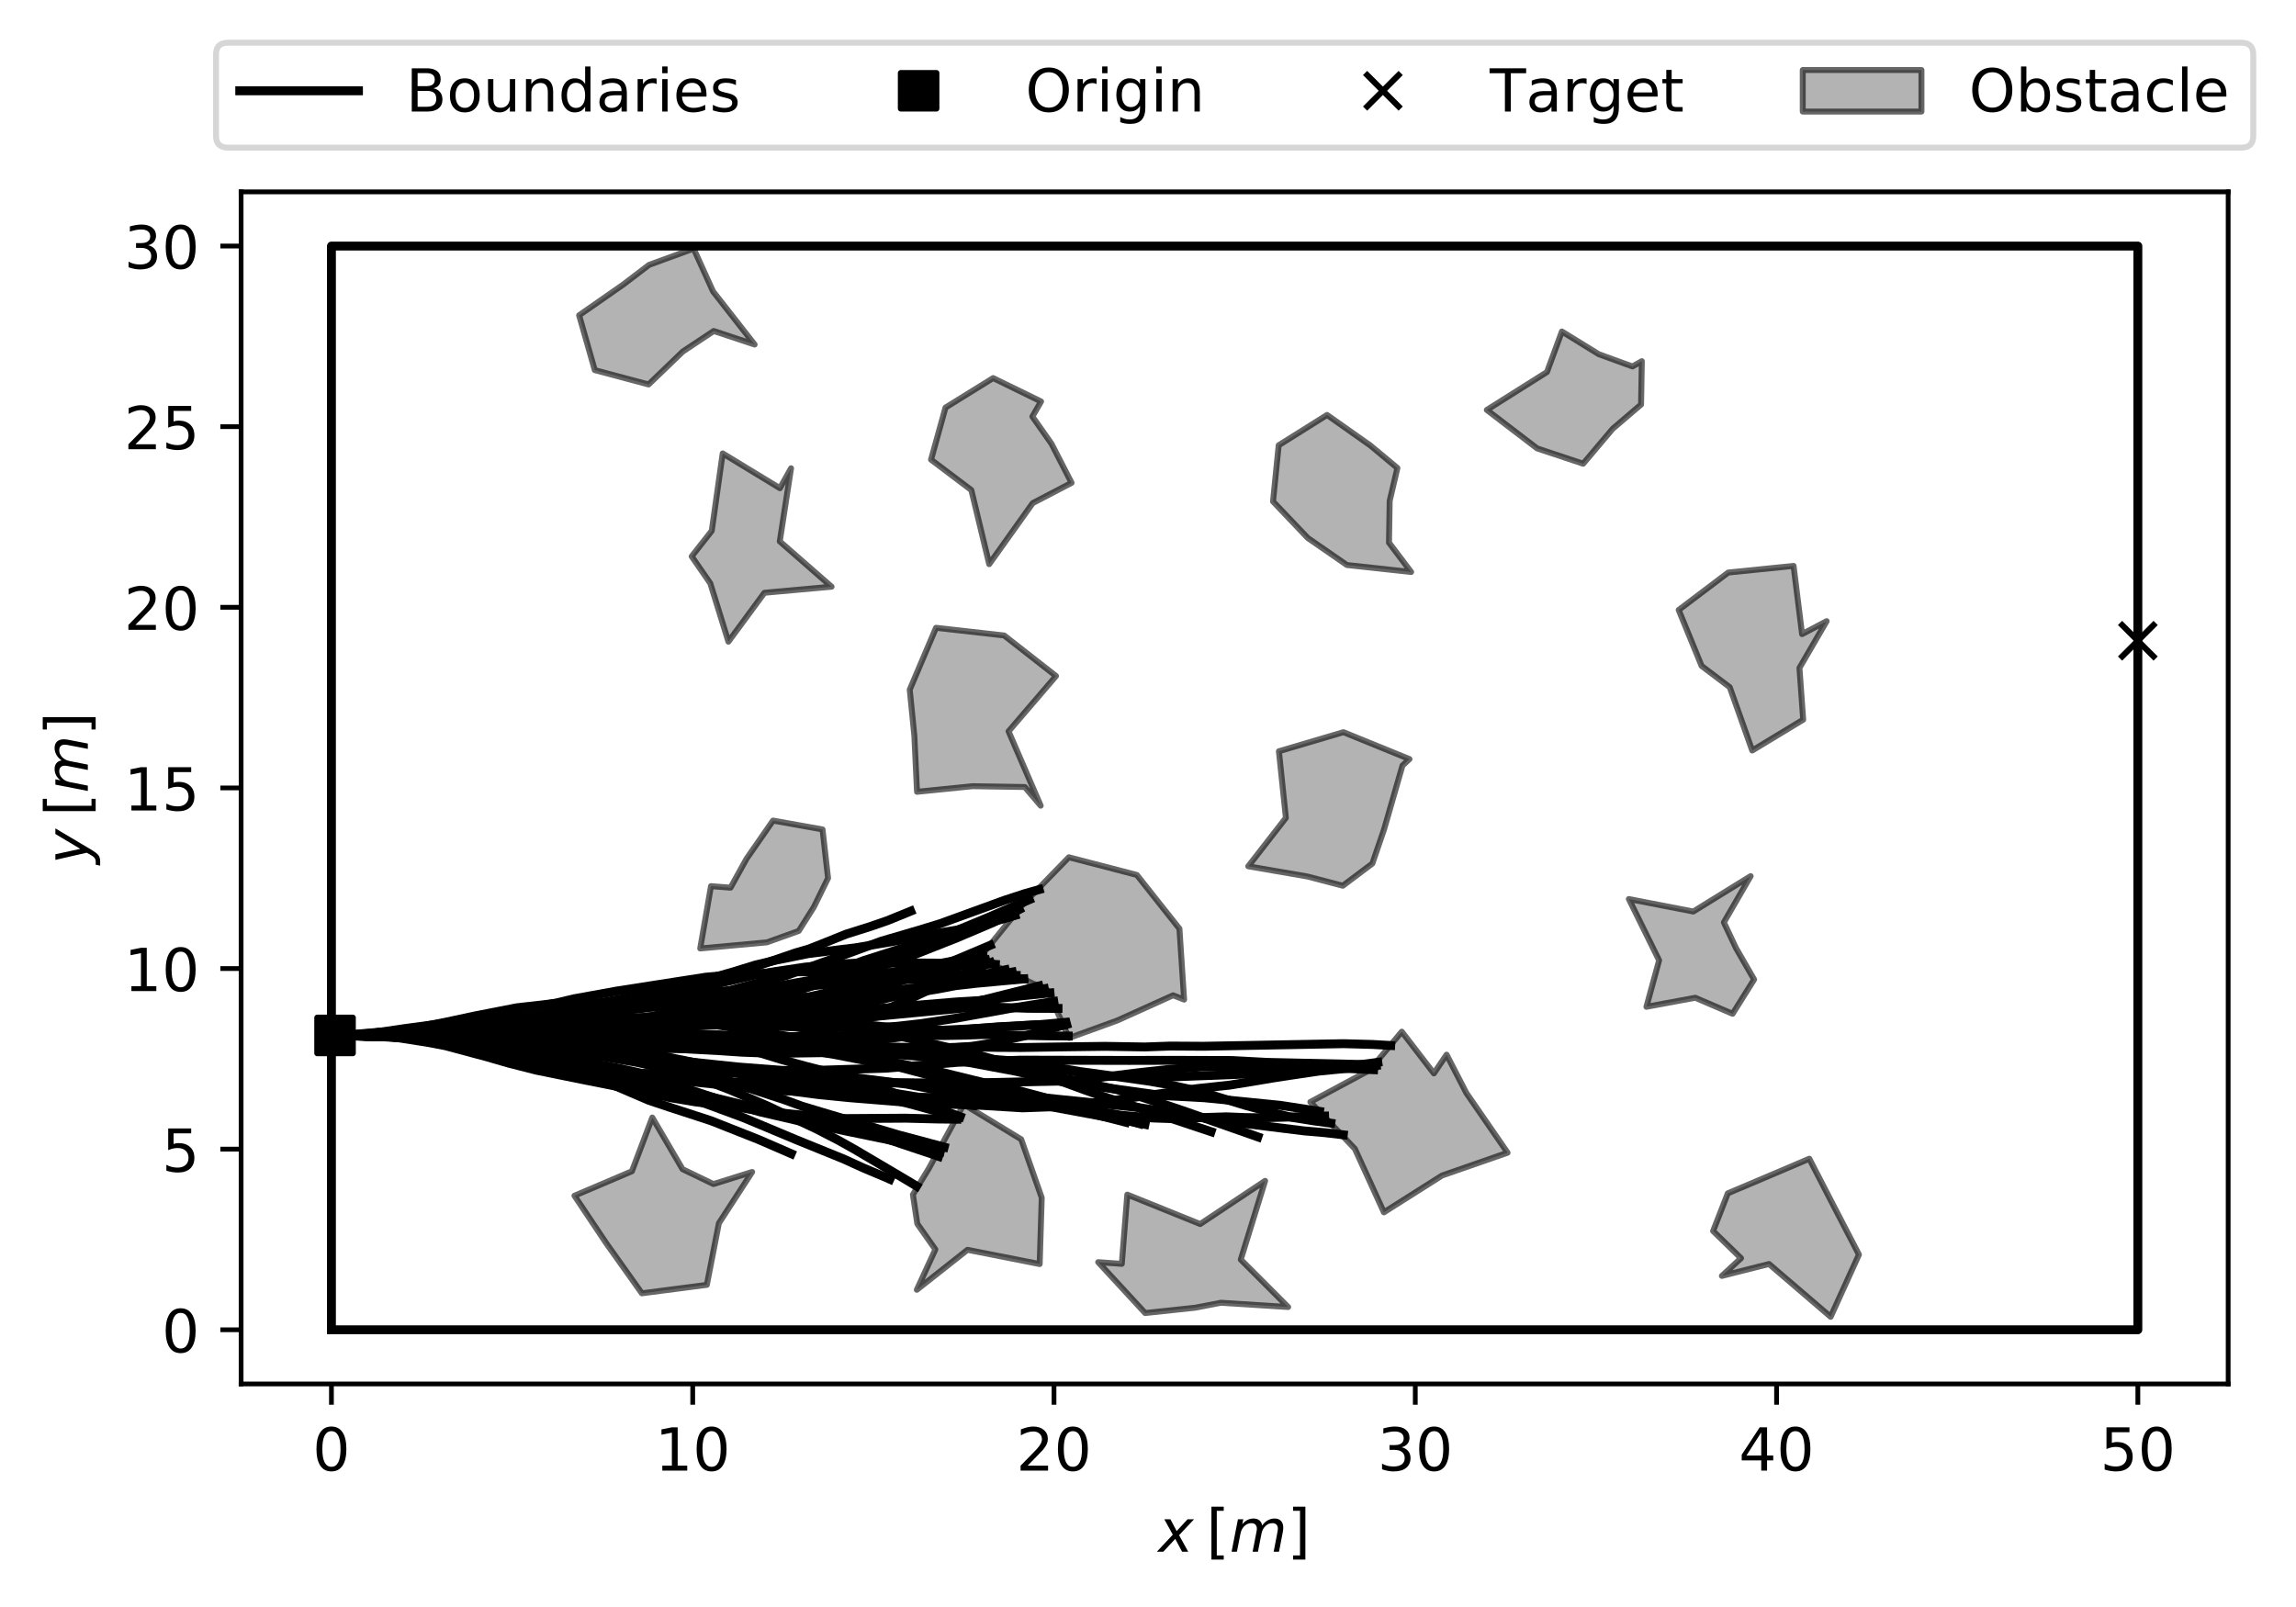 <?xml version="1.0" encoding="utf-8" standalone="no"?>
<!DOCTYPE svg PUBLIC "-//W3C//DTD SVG 1.1//EN"
  "http://www.w3.org/Graphics/SVG/1.1/DTD/svg11.dtd">
<!-- Created with matplotlib (http://matplotlib.org/) -->
<svg height="270.768pt" version="1.1" viewBox="0 0 386.854 270.768" width="386.854pt" xmlns="http://www.w3.org/2000/svg" xmlns:xlink="http://www.w3.org/1999/xlink">
 <defs>
  <style type="text/css">
*{stroke-linecap:butt;stroke-linejoin:round;}
  </style>
 </defs>
 <g id="figure_1">
  <g id="patch_1">
   <path d="M 0 270.768 
L 386.854 270.768 
L 386.854 0 
L 0 0 
z
" style="fill:#ffffff;"/>
  </g>
  <g id="axes_1">
   <g id="patch_2">
    <path d="M 40.625 233.212 
L 375.425 233.212 
L 375.425 32.332 
L 40.625 32.332 
z
" style="fill:#ffffff;"/>
   </g>
   <g id="patch_3">
    <path clip-path="url(#p67e06ef552)" d="M 303.633 106.855 
L 302.202 95.364 
L 291.183 96.481 
L 282.844 102.786 
L 286.705 112.216 
L 291.446 115.801 
L 295.233 126.47 
L 303.82 121.27 
L 303.19 112.559 
L 307.773 104.674 
z
" style="fill:#808080;opacity:0.6;stroke:#000000;stroke-linejoin:miter;"/>
   </g>
   <g id="patch_4">
    <path clip-path="url(#p67e06ef552)" d="M 294.966 147.636 
L 285.302 153.604 
L 274.448 151.498 
L 279.544 161.831 
L 277.407 169.657 
L 285.628 168.132 
L 291.926 170.835 
L 295.549 165.055 
L 292.493 159.754 
L 290.455 155.429 
z
" style="fill:#808080;opacity:0.6;stroke:#000000;stroke-linejoin:miter;"/>
   </g>
   <g id="patch_5">
    <path clip-path="url(#p67e06ef552)" d="M 175.346 135.768 
L 169.934 123.236 
L 177.927 113.918 
L 169.192 107.085 
L 157.71 105.789 
L 153.283 116.214 
L 154.059 123.981 
L 154.507 133.426 
L 163.872 132.483 
L 172.669 132.621 
z
" style="fill:#808080;opacity:0.6;stroke:#000000;stroke-linejoin:miter;"/>
   </g>
   <g id="patch_6">
    <path clip-path="url(#p67e06ef552)" d="M 290.121 215.004 
L 298.063 212.998 
L 308.448 221.9 
L 313.214 211.416 
L 308.741 202.795 
L 304.853 195.259 
L 296.946 198.621 
L 291.12 201.088 
L 288.64 207.442 
L 293.346 212.023 
z
" style="fill:#808080;opacity:0.6;stroke:#000000;stroke-linejoin:miter;"/>
   </g>
   <g id="patch_7">
    <path clip-path="url(#p67e06ef552)" d="M 120.205 199.527 
L 115.003 197.016 
L 109.904 188.316 
L 106.468 197.373 
L 96.79 201.491 
L 102.132 209.474 
L 108.149 217.936 
L 119.096 216.515 
L 121.126 206.126 
L 126.73 197.49 
z
" style="fill:#808080;opacity:0.6;stroke:#000000;stroke-linejoin:miter;"/>
   </g>
   <g id="patch_8">
    <path clip-path="url(#p67e06ef552)" d="M 275.056 61.752 
L 269.376 59.689 
L 263.164 55.863 
L 260.649 62.693 
L 250.513 69.08 
L 258.992 75.56 
L 266.746 78.144 
L 271.711 72.263 
L 276.504 68.17 
L 276.631 60.864 
z
" style="fill:#808080;opacity:0.6;stroke:#000000;stroke-linejoin:miter;"/>
   </g>
   <g id="patch_9">
    <path clip-path="url(#p67e06ef552)" d="M 131.408 82.27 
L 121.766 76.404 
L 119.923 89.449 
L 116.543 93.762 
L 119.678 98.294 
L 122.728 108.128 
L 128.797 99.889 
L 140.113 98.866 
L 131.383 91.233 
L 133.285 78.906 
z
" style="fill:#808080;opacity:0.6;stroke:#000000;stroke-linejoin:miter;"/>
   </g>
   <g id="patch_10">
    <path clip-path="url(#p67e06ef552)" d="M 199.512 168.444 
L 198.723 156.497 
L 191.547 147.44 
L 180.091 144.459 
L 172.183 152.598 
L 164.992 161.474 
L 176.502 166.884 
L 180.133 174.909 
L 188.249 171.963 
L 197.657 167.719 
z
" style="fill:#808080;opacity:0.6;stroke:#000000;stroke-linejoin:miter;"/>
   </g>
   <g id="patch_11">
    <path clip-path="url(#p67e06ef552)" d="M 154.476 217.342 
L 163.015 210.609 
L 175.176 213.008 
L 175.521 201.833 
L 172.061 191.984 
L 162.382 186.103 
L 156.512 196.877 
L 153.816 201.308 
L 154.557 206.226 
L 157.6 210.545 
z
" style="fill:#808080;opacity:0.6;stroke:#000000;stroke-linejoin:miter;"/>
   </g>
   <g id="patch_12">
    <path clip-path="url(#p67e06ef552)" d="M 234.032 91.447 
L 234.148 84.402 
L 235.45 78.867 
L 230.886 75.064 
L 223.596 69.925 
L 215.447 75.031 
L 214.492 84.507 
L 220.345 90.653 
L 226.937 95.211 
L 237.761 96.387 
z
" style="fill:#808080;opacity:0.6;stroke:#000000;stroke-linejoin:miter;"/>
   </g>
   <g id="patch_13">
    <path clip-path="url(#p67e06ef552)" d="M 241.598 180.883 
L 236.185 173.849 
L 230.771 180.333 
L 220.783 185.692 
L 228.285 193.589 
L 233.174 204.29 
L 242.98 198.082 
L 254.011 194.246 
L 247.059 184.169 
L 243.737 177.722 
z
" style="fill:#808080;opacity:0.6;stroke:#000000;stroke-linejoin:miter;"/>
   </g>
   <g id="patch_14">
    <path clip-path="url(#p67e06ef552)" d="M 119.794 149.327 
L 117.978 159.828 
L 129.202 158.798 
L 134.583 156.873 
L 137.132 152.835 
L 139.519 147.978 
L 138.59 139.77 
L 130.25 138.276 
L 125.785 144.712 
L 123.09 149.584 
z
" style="fill:#808080;opacity:0.6;stroke:#000000;stroke-linejoin:miter;"/>
   </g>
   <g id="patch_15">
    <path clip-path="url(#p67e06ef552)" d="M 237.483 127.912 
L 226.35 123.381 
L 215.484 126.595 
L 216.659 137.822 
L 210.321 145.978 
L 220.314 147.703 
L 226.249 149.257 
L 231.226 145.522 
L 233.208 139.745 
L 236.304 129.001 
z
" style="fill:#808080;opacity:0.6;stroke:#000000;stroke-linejoin:miter;"/>
   </g>
   <g id="patch_16">
    <path clip-path="url(#p67e06ef552)" d="M 175.41 67.655 
L 167.332 63.71 
L 159.305 68.684 
L 156.872 77.458 
L 163.66 82.579 
L 166.672 95.066 
L 174.005 84.778 
L 180.551 81.365 
L 177.152 74.754 
L 173.946 70.195 
z
" style="fill:#808080;opacity:0.6;stroke:#000000;stroke-linejoin:miter;"/>
   </g>
   <g id="patch_17">
    <path clip-path="url(#p67e06ef552)" d="M 127.146 58.057 
L 120.142 49.105 
L 116.87 41.895 
L 109.361 44.633 
L 104.999 47.959 
L 97.576 53.127 
L 100.214 62.369 
L 109.277 64.786 
L 115.053 59.232 
L 120.255 55.777 
z
" style="fill:#808080;opacity:0.6;stroke:#000000;stroke-linejoin:miter;"/>
   </g>
   <g id="patch_18">
    <path clip-path="url(#p67e06ef552)" d="M 185.036 212.689 
L 192.949 221.264 
L 201.414 220.358 
L 205.713 219.528 
L 217.041 220.247 
L 209.059 212.253 
L 213.16 198.99 
L 202.218 206.266 
L 189.939 201.305 
L 189.012 212.973 
z
" style="fill:#808080;opacity:0.6;stroke:#000000;stroke-linejoin:miter;"/>
   </g>
   <g id="matplotlib.axis_1">
    <g id="xtick_1">
     <g id="line2d_1">
      <defs>
       <path d="M 0 0 
L 0 3.5 
" id="mb05b976089" style="stroke:#000000;stroke-width:0.8;"/>
      </defs>
      <g>
       <use style="stroke:#000000;stroke-width:0.8;" x="55.843" xlink:href="#mb05b976089" y="233.212"/>
      </g>
     </g>
     <g id="text_1">
      <!-- 0 -->
      <defs>
       <path d="M 31.781 66.406 
Q 24.172 66.406 20.328 58.906 
Q 16.5 51.422 16.5 36.375 
Q 16.5 21.391 20.328 13.891 
Q 24.172 6.391 31.781 6.391 
Q 39.453 6.391 43.281 13.891 
Q 47.125 21.391 47.125 36.375 
Q 47.125 51.422 43.281 58.906 
Q 39.453 66.406 31.781 66.406 
z
M 31.781 74.219 
Q 44.047 74.219 50.516 64.516 
Q 56.984 54.828 56.984 36.375 
Q 56.984 17.969 50.516 8.266 
Q 44.047 -1.422 31.781 -1.422 
Q 19.531 -1.422 13.062 8.266 
Q 6.594 17.969 6.594 36.375 
Q 6.594 54.828 13.062 64.516 
Q 19.531 74.219 31.781 74.219 
z
" id="DejaVuSans-30"/>
      </defs>
      <g transform="translate(52.662 247.81)scale(0.1 -0.1)">
       <use xlink:href="#DejaVuSans-30"/>
      </g>
     </g>
    </g>
    <g id="xtick_2">
     <g id="line2d_2">
      <g>
       <use style="stroke:#000000;stroke-width:0.8;" x="116.716" xlink:href="#mb05b976089" y="233.212"/>
      </g>
     </g>
     <g id="text_2">
      <!-- 10 -->
      <defs>
       <path d="M 12.406 8.297 
L 28.516 8.297 
L 28.516 63.922 
L 10.984 60.406 
L 10.984 69.391 
L 28.422 72.906 
L 38.281 72.906 
L 38.281 8.297 
L 54.391 8.297 
L 54.391 0 
L 12.406 0 
z
" id="DejaVuSans-31"/>
      </defs>
      <g transform="translate(110.353 247.81)scale(0.1 -0.1)">
       <use xlink:href="#DejaVuSans-31"/>
       <use x="63.623" xlink:href="#DejaVuSans-30"/>
      </g>
     </g>
    </g>
    <g id="xtick_3">
     <g id="line2d_3">
      <g>
       <use style="stroke:#000000;stroke-width:0.8;" x="177.589" xlink:href="#mb05b976089" y="233.212"/>
      </g>
     </g>
     <g id="text_3">
      <!-- 20 -->
      <defs>
       <path d="M 19.188 8.297 
L 53.609 8.297 
L 53.609 0 
L 7.328 0 
L 7.328 8.297 
Q 12.938 14.109 22.625 23.891 
Q 32.328 33.688 34.812 36.531 
Q 39.547 41.844 41.422 45.531 
Q 43.312 49.219 43.312 52.781 
Q 43.312 58.594 39.234 62.25 
Q 35.156 65.922 28.609 65.922 
Q 23.969 65.922 18.812 64.312 
Q 13.672 62.703 7.812 59.422 
L 7.812 69.391 
Q 13.766 71.781 18.938 73 
Q 24.125 74.219 28.422 74.219 
Q 39.75 74.219 46.484 68.547 
Q 53.219 62.891 53.219 53.422 
Q 53.219 48.922 51.531 44.891 
Q 49.859 40.875 45.406 35.406 
Q 44.188 33.984 37.641 27.219 
Q 31.109 20.453 19.188 8.297 
z
" id="DejaVuSans-32"/>
      </defs>
      <g transform="translate(171.226 247.81)scale(0.1 -0.1)">
       <use xlink:href="#DejaVuSans-32"/>
       <use x="63.623" xlink:href="#DejaVuSans-30"/>
      </g>
     </g>
    </g>
    <g id="xtick_4">
     <g id="line2d_4">
      <g>
       <use style="stroke:#000000;stroke-width:0.8;" x="238.461" xlink:href="#mb05b976089" y="233.212"/>
      </g>
     </g>
     <g id="text_4">
      <!-- 30 -->
      <defs>
       <path d="M 40.578 39.312 
Q 47.656 37.797 51.625 33 
Q 55.609 28.219 55.609 21.188 
Q 55.609 10.406 48.188 4.484 
Q 40.766 -1.422 27.094 -1.422 
Q 22.516 -1.422 17.656 -0.516 
Q 12.797 0.391 7.625 2.203 
L 7.625 11.719 
Q 11.719 9.328 16.594 8.109 
Q 21.484 6.891 26.812 6.891 
Q 36.078 6.891 40.938 10.547 
Q 45.797 14.203 45.797 21.188 
Q 45.797 27.641 41.281 31.266 
Q 36.766 34.906 28.719 34.906 
L 20.219 34.906 
L 20.219 43.016 
L 29.109 43.016 
Q 36.375 43.016 40.234 45.922 
Q 44.094 48.828 44.094 54.297 
Q 44.094 59.906 40.109 62.906 
Q 36.141 65.922 28.719 65.922 
Q 24.656 65.922 20.016 65.031 
Q 15.375 64.156 9.812 62.312 
L 9.812 71.094 
Q 15.438 72.656 20.344 73.438 
Q 25.25 74.219 29.594 74.219 
Q 40.828 74.219 47.359 69.109 
Q 53.906 64.016 53.906 55.328 
Q 53.906 49.266 50.438 45.094 
Q 46.969 40.922 40.578 39.312 
z
" id="DejaVuSans-33"/>
      </defs>
      <g transform="translate(232.099 247.81)scale(0.1 -0.1)">
       <use xlink:href="#DejaVuSans-33"/>
       <use x="63.623" xlink:href="#DejaVuSans-30"/>
      </g>
     </g>
    </g>
    <g id="xtick_5">
     <g id="line2d_5">
      <g>
       <use style="stroke:#000000;stroke-width:0.8;" x="299.334" xlink:href="#mb05b976089" y="233.212"/>
      </g>
     </g>
     <g id="text_5">
      <!-- 40 -->
      <defs>
       <path d="M 37.797 64.312 
L 12.891 25.391 
L 37.797 25.391 
z
M 35.203 72.906 
L 47.609 72.906 
L 47.609 25.391 
L 58.016 25.391 
L 58.016 17.188 
L 47.609 17.188 
L 47.609 0 
L 37.797 0 
L 37.797 17.188 
L 4.891 17.188 
L 4.891 26.703 
z
" id="DejaVuSans-34"/>
      </defs>
      <g transform="translate(292.972 247.81)scale(0.1 -0.1)">
       <use xlink:href="#DejaVuSans-34"/>
       <use x="63.623" xlink:href="#DejaVuSans-30"/>
      </g>
     </g>
    </g>
    <g id="xtick_6">
     <g id="line2d_6">
      <g>
       <use style="stroke:#000000;stroke-width:0.8;" x="360.207" xlink:href="#mb05b976089" y="233.212"/>
      </g>
     </g>
     <g id="text_6">
      <!-- 50 -->
      <defs>
       <path d="M 10.797 72.906 
L 49.516 72.906 
L 49.516 64.594 
L 19.828 64.594 
L 19.828 46.734 
Q 21.969 47.469 24.109 47.828 
Q 26.266 48.188 28.422 48.188 
Q 40.625 48.188 47.75 41.5 
Q 54.891 34.812 54.891 23.391 
Q 54.891 11.625 47.562 5.094 
Q 40.234 -1.422 26.906 -1.422 
Q 22.312 -1.422 17.547 -0.641 
Q 12.797 0.141 7.719 1.703 
L 7.719 11.625 
Q 12.109 9.234 16.797 8.062 
Q 21.484 6.891 26.703 6.891 
Q 35.156 6.891 40.078 11.328 
Q 45.016 15.766 45.016 23.391 
Q 45.016 31 40.078 35.438 
Q 35.156 39.891 26.703 39.891 
Q 22.75 39.891 18.812 39.016 
Q 14.891 38.141 10.797 36.281 
z
" id="DejaVuSans-35"/>
      </defs>
      <g transform="translate(353.844 247.81)scale(0.1 -0.1)">
       <use xlink:href="#DejaVuSans-35"/>
       <use x="63.623" xlink:href="#DejaVuSans-30"/>
      </g>
     </g>
    </g>
    <g id="text_7">
     <!-- $x \: [m]$ -->
     <defs>
      <path d="M 60.016 54.688 
L 34.906 27.875 
L 50.297 0 
L 39.984 0 
L 28.422 21.688 
L 8.297 0 
L -2.594 0 
L 24.312 28.812 
L 10.016 54.688 
L 20.312 54.688 
L 30.812 34.906 
L 49.125 54.688 
z
" id="DejaVuSans-Oblique-78"/>
      <path d="M 8.594 75.984 
L 29.297 75.984 
L 29.297 69 
L 17.578 69 
L 17.578 -6.203 
L 29.297 -6.203 
L 29.297 -13.188 
L 8.594 -13.188 
z
" id="DejaVuSans-5b"/>
      <path d="M 89.797 33.016 
L 83.406 0 
L 74.422 0 
L 80.719 32.719 
Q 81.109 34.812 81.297 36.328 
Q 81.5 37.844 81.5 38.922 
Q 81.5 43.312 79.047 45.75 
Q 76.609 48.188 72.219 48.188 
Q 65.672 48.188 60.547 43.281 
Q 55.422 38.375 53.906 30.516 
L 47.906 0 
L 38.922 0 
L 45.312 32.719 
Q 45.703 34.516 45.891 36.047 
Q 46.094 37.594 46.094 38.812 
Q 46.094 43.266 43.656 45.719 
Q 41.219 48.188 36.922 48.188 
Q 30.281 48.188 25.141 43.281 
Q 20.016 38.375 18.5 30.516 
L 12.5 0 
L 3.516 0 
L 14.203 54.688 
L 23.188 54.688 
L 21.484 46.188 
Q 25.141 50.984 30.047 53.484 
Q 34.969 56 40.578 56 
Q 46.531 56 50.359 52.875 
Q 54.203 49.75 54.984 44.188 
Q 59.078 49.953 64.469 52.969 
Q 69.875 56 75.875 56 
Q 82.906 56 86.734 51.953 
Q 90.578 47.906 90.578 40.484 
Q 90.578 38.875 90.375 36.938 
Q 90.188 35.016 89.797 33.016 
z
" id="DejaVuSans-Oblique-6d"/>
      <path d="M 30.422 75.984 
L 30.422 -13.188 
L 9.719 -13.188 
L 9.719 -6.203 
L 21.391 -6.203 
L 21.391 69 
L 9.719 69 
L 9.719 75.984 
z
" id="DejaVuSans-5d"/>
     </defs>
     <g transform="translate(195.175 261.489)scale(0.1 -0.1)">
      <use transform="translate(0 0.016)" xlink:href="#DejaVuSans-Oblique-78"/>
      <use transform="translate(80.827 0.016)" xlink:href="#DejaVuSans-5b"/>
      <use transform="translate(119.84 0.016)" xlink:href="#DejaVuSans-Oblique-6d"/>
      <use transform="translate(217.252 0.016)" xlink:href="#DejaVuSans-5d"/>
     </g>
    </g>
   </g>
   <g id="matplotlib.axis_2">
    <g id="ytick_1">
     <g id="line2d_7">
      <defs>
       <path d="M 0 0 
L -3.5 0 
" id="mf10dd8b32e" style="stroke:#000000;stroke-width:0.8;"/>
      </defs>
      <g>
       <use style="stroke:#000000;stroke-width:0.8;" x="40.625" xlink:href="#mf10dd8b32e" y="224.081"/>
      </g>
     </g>
     <g id="text_8">
      <!-- 0 -->
      <g transform="translate(27.262 227.88)scale(0.1 -0.1)">
       <use xlink:href="#DejaVuSans-30"/>
      </g>
     </g>
    </g>
    <g id="ytick_2">
     <g id="line2d_8">
      <g>
       <use style="stroke:#000000;stroke-width:0.8;" x="40.625" xlink:href="#mf10dd8b32e" y="193.645"/>
      </g>
     </g>
     <g id="text_9">
      <!-- 5 -->
      <g transform="translate(27.262 197.444)scale(0.1 -0.1)">
       <use xlink:href="#DejaVuSans-35"/>
      </g>
     </g>
    </g>
    <g id="ytick_3">
     <g id="line2d_9">
      <g>
       <use style="stroke:#000000;stroke-width:0.8;" x="40.625" xlink:href="#mf10dd8b32e" y="163.208"/>
      </g>
     </g>
     <g id="text_10">
      <!-- 10 -->
      <g transform="translate(20.9 167.008)scale(0.1 -0.1)">
       <use xlink:href="#DejaVuSans-31"/>
       <use x="63.623" xlink:href="#DejaVuSans-30"/>
      </g>
     </g>
    </g>
    <g id="ytick_4">
     <g id="line2d_10">
      <g>
       <use style="stroke:#000000;stroke-width:0.8;" x="40.625" xlink:href="#mf10dd8b32e" y="132.772"/>
      </g>
     </g>
     <g id="text_11">
      <!-- 15 -->
      <g transform="translate(20.9 136.571)scale(0.1 -0.1)">
       <use xlink:href="#DejaVuSans-31"/>
       <use x="63.623" xlink:href="#DejaVuSans-35"/>
      </g>
     </g>
    </g>
    <g id="ytick_5">
     <g id="line2d_11">
      <g>
       <use style="stroke:#000000;stroke-width:0.8;" x="40.625" xlink:href="#mf10dd8b32e" y="102.336"/>
      </g>
     </g>
     <g id="text_12">
      <!-- 20 -->
      <g transform="translate(20.9 106.135)scale(0.1 -0.1)">
       <use xlink:href="#DejaVuSans-32"/>
       <use x="63.623" xlink:href="#DejaVuSans-30"/>
      </g>
     </g>
    </g>
    <g id="ytick_6">
     <g id="line2d_12">
      <g>
       <use style="stroke:#000000;stroke-width:0.8;" x="40.625" xlink:href="#mf10dd8b32e" y="71.899"/>
      </g>
     </g>
     <g id="text_13">
      <!-- 25 -->
      <g transform="translate(20.9 75.698)scale(0.1 -0.1)">
       <use xlink:href="#DejaVuSans-32"/>
       <use x="63.623" xlink:href="#DejaVuSans-35"/>
      </g>
     </g>
    </g>
    <g id="ytick_7">
     <g id="line2d_13">
      <g>
       <use style="stroke:#000000;stroke-width:0.8;" x="40.625" xlink:href="#mf10dd8b32e" y="41.463"/>
      </g>
     </g>
     <g id="text_14">
      <!-- 30 -->
      <g transform="translate(20.9 45.262)scale(0.1 -0.1)">
       <use xlink:href="#DejaVuSans-33"/>
       <use x="63.623" xlink:href="#DejaVuSans-30"/>
      </g>
     </g>
    </g>
    <g id="text_15">
     <!-- $y \: [m]$ -->
     <defs>
      <path d="M 24.812 -5.078 
Q 18.562 -15.578 14.625 -18.188 
Q 10.688 -20.797 4.594 -20.797 
L -2.484 -20.797 
L -0.984 -13.281 
L 4.203 -13.281 
Q 7.953 -13.281 10.594 -11.234 
Q 13.234 -9.188 16.5 -3.219 
L 19.281 2 
L 7.172 54.688 
L 16.703 54.688 
L 25.781 12.797 
L 50.875 54.688 
L 60.297 54.688 
z
" id="DejaVuSans-Oblique-79"/>
     </defs>
     <g transform="translate(14.8 145.622)rotate(-90)scale(0.1 -0.1)">
      <use transform="translate(0 0.016)" xlink:href="#DejaVuSans-Oblique-79"/>
      <use transform="translate(80.827 0.016)" xlink:href="#DejaVuSans-5b"/>
      <use transform="translate(119.84 0.016)" xlink:href="#DejaVuSans-Oblique-6d"/>
      <use transform="translate(217.252 0.016)" xlink:href="#DejaVuSans-5d"/>
     </g>
    </g>
   </g>
   <g id="line2d_14">
    <path clip-path="url(#p67e06ef552)" d="M 56.452 174.484 
" style="fill:none;stroke:#000000;stroke-linecap:square;stroke-width:1.5;"/>
   </g>
   <g id="line2d_15">
    <path clip-path="url(#p67e06ef552)" d="M 55.843 224.081 
L 55.843 41.463 
L 360.207 41.463 
L 360.207 224.081 
L 55.843 224.081 
" style="fill:none;stroke:#000000;stroke-linecap:square;stroke-width:1.5;"/>
   </g>
   <g id="line2d_16">
    <defs>
     <path d="M -3 3 
L 3 3 
L 3 -3 
L -3 -3 
z
" id="mb40a835c3a" style="stroke:#000000;stroke-linejoin:miter;"/>
    </defs>
    <g clip-path="url(#p67e06ef552)">
     <use style="stroke:#000000;stroke-linejoin:miter;" x="56.452" xlink:href="#mb40a835c3a" y="174.484"/>
    </g>
   </g>
   <g id="line2d_17">
    <defs>
     <path d="M -3 3 
L 3 -3 
M -3 -3 
L 3 3 
" id="m58dc915d96" style="stroke:#000000;"/>
    </defs>
    <g clip-path="url(#p67e06ef552)">
     <use style="stroke:#000000;" x="360.207" xlink:href="#m58dc915d96" y="107.974"/>
    </g>
   </g>
   <g id="line2d_18">
    <path clip-path="url(#p67e06ef552)" d="M 56.452 174.484 
L 70.356 174.262 
L 73.864 174.224 
L 81.963 174.334 
L 86.829 174.534 
L 92.305 174.724 
L 102.703 175.044 
L 111.286 175.211 
L 116.144 175.558 
L 122.209 176.092 
L 127.682 176.385 
L 137.994 177.274 
L 146.458 178.208 
L 157.797 180.488 
L 166.668 182.662 
L 170.833 183.572 
L 178.482 185.612 
L 191.977 189.353 
L 191.977 189.353 
" style="fill:none;stroke:#000000;stroke-linecap:square;stroke-width:1.5;"/>
   </g>
   <g id="line2d_19">
    <path clip-path="url(#p67e06ef552)" d="M 56.452 174.484 
L 60.905 174.486 
L 67.602 174.416 
L 75.501 173.952 
L 81.579 173.588 
L 87.013 172.883 
L 97.862 171.328 
L 101.46 170.697 
L 107.414 169.436 
L 112.231 168.716 
L 120.053 167.505 
L 122.443 167.041 
L 132.443 164.393 
L 142.765 160.705 
L 148.477 158.605 
L 154.904 156.722 
L 158.395 155.65 
L 169.265 151.7 
L 172.736 150.564 
L 175.083 149.901 
L 175.083 149.901 
" style="fill:none;stroke:#000000;stroke-linecap:square;stroke-width:1.5;"/>
   </g>
   <g id="line2d_20">
    <path clip-path="url(#p67e06ef552)" d="M 56.452 174.484 
L 67.688 174.243 
L 70.723 174.007 
L 74.666 173.828 
L 78.907 173.41 
L 84.926 172.488 
L 90.956 171.633 
L 97.603 170.813 
L 101.201 170.194 
L 115.571 167.556 
L 119.815 167.173 
L 129.522 166.432 
L 142.717 164.114 
L 149.223 162.53 
L 152.7 161.41 
L 161.195 158.055 
L 167.361 155.44 
L 171.184 153.557 
L 171.721 153.27 
L 171.721 153.27 
" style="fill:none;stroke:#000000;stroke-linecap:square;stroke-width:1.5;"/>
   </g>
   <g id="line2d_21">
    <path clip-path="url(#p67e06ef552)" d="M 56.452 174.484 
L 58.88 174.509 
L 66.184 174.703 
L 71.494 174.655 
L 76.971 174.454 
L 84.267 174.074 
L 89.733 173.698 
L 102.515 172.981 
L 106.751 172.511 
L 111.582 171.892 
L 115.23 171.744 
L 135.186 171.955 
L 144.905 172.622 
L 152.782 173.399 
L 158.865 173.6 
L 163.123 173.394 
L 175.277 172.651 
L 179.523 172.276 
L 179.523 172.276 
" style="fill:none;stroke:#000000;stroke-linecap:square;stroke-width:1.5;"/>
   </g>
   <g id="line2d_22">
    <path clip-path="url(#p67e06ef552)" d="M 56.452 174.484 
L 62.476 174.558 
L 66.14 174.719 
L 75.229 175.595 
L 81.916 175.993 
L 84.35 175.986 
L 88.6 175.66 
L 91.608 175.191 
L 108.384 172.169 
L 112.018 171.808 
L 115.06 171.721 
L 120.15 171.67 
L 125.016 171.447 
L 132.918 170.988 
L 138.371 170.448 
L 141.977 169.869 
L 146.739 168.853 
L 153.254 167.302 
L 157.979 166.122 
L 170.551 163.804 
L 170.551 163.804 
" style="fill:none;stroke:#000000;stroke-linecap:square;stroke-width:1.5;"/>
   </g>
   <g id="line2d_23">
    <path clip-path="url(#p67e06ef552)" d="M 56.452 174.484 
L 59.489 174.311 
L 64.343 173.899 
L 69.607 173.812 
L 80.057 173.844 
L 90.384 174.533 
L 93.422 174.746 
L 101.252 174.929 
L 108.294 174.843 
L 111.333 175.005 
L 115.589 175.263 
L 119.233 175.525 
L 122.236 176.015 
L 126.983 177.1 
L 131.637 178.537 
L 135.745 179.67 
L 141.645 181.182 
L 145.716 182.449 
L 156.638 186.265 
L 161.775 188.173 
L 161.775 188.173 
" style="fill:none;stroke:#000000;stroke-linecap:square;stroke-width:1.5;"/>
   </g>
   <g id="line2d_24">
    <path clip-path="url(#p67e06ef552)" d="M 56.452 174.484 
L 61.332 174.575 
L 64.052 174.467 
L 67.078 174.142 
L 77.337 172.8 
L 84.615 172.193 
L 90.634 171.271 
L 100.864 169.696 
L 103.864 169.186 
L 107.435 168.423 
L 113.282 166.719 
L 118.541 165.182 
L 123.229 163.861 
L 127.302 162.609 
L 130.858 161.773 
L 136.228 160.69 
L 141.06 160.089 
L 144.083 159.725 
L 151.286 158.503 
L 156.07 157.583 
L 161.473 156.676 
L 165.018 155.79 
L 170.902 154.217 
L 170.902 154.217 
" style="fill:none;stroke:#000000;stroke-linecap:square;stroke-width:1.5;"/>
   </g>
   <g id="line2d_25">
    <path clip-path="url(#p67e06ef552)" d="M 56.452 174.484 
L 78.455 174.424 
L 95.656 174.721 
L 101.123 175.097 
L 109.024 175.463 
L 115.978 175.228 
L 123.084 175.34 
L 127.964 175.529 
L 142.951 176.101 
L 145.988 176.304 
L 149.237 176.429 
L 160.073 176.616 
L 163.714 176.322 
L 166.721 175.86 
L 172.666 174.546 
L 179.717 172.619 
L 179.717 172.619 
" style="fill:none;stroke:#000000;stroke-linecap:square;stroke-width:1.5;"/>
   </g>
   <g id="line2d_26">
    <path clip-path="url(#p67e06ef552)" d="M 56.452 174.484 
L 67.059 174.36 
L 74.899 174.538 
L 80.983 174.763 
L 83.823 174.862 
L 89.885 175.426 
L 92.899 175.863 
L 101.308 177.258 
L 106.138 177.891 
L 124.301 179.795 
L 132.799 180.453 
L 135.827 180.75 
L 138.864 180.947 
L 152.754 182.687 
L 156.934 183.508 
L 175.673 185.752 
L 184.688 187.215 
L 188.89 187.933 
L 194.35 188.398 
L 197.727 188.509 
L 201.173 188.372 
L 206.628 188.197 
L 209.962 188.33 
L 213.32 188.342 
L 223.18 188.066 
L 223.18 188.066 
" style="fill:none;stroke:#000000;stroke-linecap:square;stroke-width:1.5;"/>
   </g>
   <g id="line2d_27">
    <path clip-path="url(#p67e06ef552)" d="M 56.452 174.484 
L 85.389 174.486 
L 89.037 174.643 
L 92.053 175.054 
L 94.451 175.477 
L 107.49 178.521 
L 112.133 179.988 
L 117.343 181.678 
L 120.247 182.591 
L 123.086 183.687 
L 129.24 186.331 
L 137.502 190.217 
L 141.292 192.17 
L 143.948 193.656 
L 152.335 198.61 
L 154.425 199.864 
L 154.425 199.864 
" style="fill:none;stroke:#000000;stroke-linecap:square;stroke-width:1.5;"/>
   </g>
   <g id="line2d_28">
    <path clip-path="url(#p67e06ef552)" d="M 56.452 174.484 
L 58.274 174.478 
L 75.38 174.048 
L 80.852 173.76 
L 90.519 173.811 
L 93.551 174.086 
L 107.429 175.924 
L 110.442 176.357 
L 114.69 176.698 
L 121.377 177.061 
L 125.021 177.307 
L 130.496 177.506 
L 145.312 177.288 
L 156.848 178.146 
L 161.08 178.632 
L 171.25 180.54 
L 177.76 182.096 
L 195.852 184.616 
L 199.982 184.821 
L 202.987 184.989 
L 215.701 186.259 
L 222.32 187.275 
L 222.32 187.275 
" style="fill:none;stroke:#000000;stroke-linecap:square;stroke-width:1.5;"/>
   </g>
   <g id="line2d_29">
    <path clip-path="url(#p67e06ef552)" d="M 56.452 174.484 
L 62.607 174.513 
L 67.16 174.54 
L 71.966 174.701 
L 76.222 174.92 
L 79.264 174.833 
L 86.559 174.392 
L 92.635 173.974 
L 97.494 173.625 
L 100.514 173.257 
L 102.921 172.889 
L 107.158 172.448 
L 114.353 171.176 
L 120.329 170.001 
L 125.075 168.907 
L 130.338 167.38 
L 133.839 166.337 
L 139.19 165.168 
L 144.026 164.586 
L 150.072 163.88 
L 154.264 163.108 
L 165.639 161.001 
L 165.639 161.001 
" style="fill:none;stroke:#000000;stroke-linecap:square;stroke-width:1.5;"/>
   </g>
   <g id="line2d_30">
    <path clip-path="url(#p67e06ef552)" d="M 56.452 174.484 
L 59.373 174.536 
L 75.417 175.043 
L 79.042 175.493 
L 82.045 175.993 
L 92.193 178.022 
L 105.868 181.044 
L 111.819 182.332 
L 116.485 183.728 
L 125.168 186.561 
L 128.102 187.375 
L 137 189.43 
L 142.364 190.556 
L 150.114 192.154 
L 158.412 194.076 
L 158.412 194.076 
" style="fill:none;stroke:#000000;stroke-linecap:square;stroke-width:1.5;"/>
   </g>
   <g id="line2d_31">
    <path clip-path="url(#p67e06ef552)" d="M 56.452 174.484 
L 67.312 174.79 
L 69.723 175.133 
L 76.318 176.302 
L 79.867 177.164 
L 82.244 177.687 
L 85.821 178.424 
L 95.282 180.748 
L 104.293 182.236 
L 107.907 182.763 
L 116.924 184.211 
L 121.078 185.162 
L 130.544 187.46 
L 138.878 189.248 
L 143.648 190.225 
L 147.173 191.179 
L 158.142 194.856 
L 158.142 194.856 
" style="fill:none;stroke:#000000;stroke-linecap:square;stroke-width:1.5;"/>
   </g>
   <g id="line2d_32">
    <path clip-path="url(#p67e06ef552)" d="M 56.452 174.484 
L 59.2 174.446 
L 63.57 174.446 
L 68.066 174.637 
L 73.538 174.937 
L 92.515 175.022 
L 106.316 174.64 
L 110.07 174.697 
L 115.322 174.704 
L 122.012 174.823 
L 146.186 174.515 
L 150.127 174.482 
L 159.297 174.498 
L 162.699 174.433 
L 165.503 174.333 
L 169.625 174.421 
L 176.653 174.556 
L 179.99 174.583 
L 179.99 174.583 
" style="fill:none;stroke:#000000;stroke-linecap:square;stroke-width:1.5;"/>
   </g>
   <g id="line2d_33">
    <path clip-path="url(#p67e06ef552)" d="M 56.452 174.484 
L 70.401 174.393 
L 72.836 174.367 
L 81.345 174.847 
L 85.585 175.277 
L 89.793 175.946 
L 98.213 177.26 
L 108.496 178.413 
L 113.284 179.302 
L 115.707 179.539 
L 118.737 179.823 
L 130.799 181.482 
L 146.497 183.514 
L 149.496 184.038 
L 156.709 185.191 
L 163.331 186.198 
L 163.933 186.292 
L 163.933 186.292 
" style="fill:none;stroke:#000000;stroke-linecap:square;stroke-width:1.5;"/>
   </g>
   <g id="line2d_34">
    <path clip-path="url(#p67e06ef552)" d="M 56.452 174.484 
L 69.057 174.764 
L 80.549 176.068 
L 87.724 177.45 
L 93.037 178.776 
L 98.194 180.632 
L 102.666 182.559 
L 109.38 185.437 
L 112.846 186.591 
L 119.79 188.855 
L 127.717 191.989 
L 131.071 193.438 
L 133.304 194.411 
L 133.304 194.411 
" style="fill:none;stroke:#000000;stroke-linecap:square;stroke-width:1.5;"/>
   </g>
   <g id="line2d_35">
    <path clip-path="url(#p67e06ef552)" d="M 56.452 174.484 
L 65.956 174.729 
L 68.994 174.561 
L 72.627 174.184 
L 78.065 173.509 
L 81.693 173.09 
L 88.296 171.988 
L 91.334 171.786 
L 93.764 171.644 
L 101.017 170.756 
L 104.041 170.414 
L 113.111 169.346 
L 116.712 168.732 
L 131.171 166.621 
L 140.265 165.787 
L 150.477 165.093 
L 157.009 165.019 
L 172.133 164.945 
L 172.384 164.946 
L 172.384 164.946 
" style="fill:none;stroke:#000000;stroke-linecap:square;stroke-width:1.5;"/>
   </g>
   <g id="line2d_36">
    <path clip-path="url(#p67e06ef552)" d="M 56.452 174.484 
L 60.336 174.379 
L 62.758 174.134 
L 68.177 173.327 
L 73.608 172.611 
L 82.122 172.162 
L 86.86 172.086 
L 92.383 172.18 
L 97.246 172.491 
L 102.111 172.724 
L 123.865 172.658 
L 128.343 172.588 
L 134.192 172.805 
L 139.057 173.021 
L 142.706 173.163 
L 146.943 173.628 
L 150.521 174.366 
L 154.675 175.314 
L 158.227 176.165 
L 162.385 177.103 
L 171.761 179.738 
L 175.791 181.124 
L 179.224 182.372 
L 182.654 183.63 
L 186.097 184.854 
L 192.482 186.874 
L 196.534 188.2 
L 204.044 190.699 
L 204.044 190.699 
" style="fill:none;stroke:#000000;stroke-linecap:square;stroke-width:1.5;"/>
   </g>
   <g id="line2d_37">
    <path clip-path="url(#p67e06ef552)" d="M 56.452 174.484 
L 58.883 174.428 
L 64.342 173.954 
L 70.414 173.507 
L 76.735 173.34 
L 107.421 172.661 
L 110.444 172.309 
L 117.039 171.137 
L 125.952 169.152 
L 135.942 166.437 
L 139.41 165.288 
L 146.915 162.78 
L 153.742 160.181 
L 158.821 158.122 
L 162.238 156.833 
L 165.723 155.737 
L 169.248 154.782 
L 170.998 154.261 
L 170.998 154.261 
" style="fill:none;stroke:#000000;stroke-linecap:square;stroke-width:1.5;"/>
   </g>
   <g id="line2d_38">
    <path clip-path="url(#p67e06ef552)" d="M 56.452 174.484 
L 59.493 174.518 
L 74.688 175.008 
L 84.34 176.317 
L 90.352 177.282 
L 104.091 179.983 
L 109.443 181.155 
L 114.843 182.088 
L 117.868 182.429 
L 122.108 182.867 
L 126.942 183.457 
L 131.193 183.764 
L 140.962 184.255 
L 147.039 184.588 
L 150.678 184.89 
L 156.616 184.921 
L 160.39 184.955 
L 173.738 186.039 
L 177.354 186.556 
L 191.723 189.207 
L 192.915 189.462 
L 192.915 189.462 
" style="fill:none;stroke:#000000;stroke-linecap:square;stroke-width:1.5;"/>
   </g>
   <g id="line2d_39">
    <path clip-path="url(#p67e06ef552)" d="M 56.452 174.484 
L 60.754 174.486 
L 64.395 174.179 
L 69.249 173.778 
L 73.505 173.54 
L 81.408 173.119 
L 86.268 172.801 
L 93.791 172.69 
L 96.586 172.555 
L 101.884 172.39 
L 117.905 172.37 
L 121.557 172.342 
L 144.54 171.683 
L 148.758 171.076 
L 156.005 170.159 
L 160.238 169.662 
L 163.823 168.959 
L 170.91 167.189 
L 175.044 166.146 
L 175.044 166.146 
" style="fill:none;stroke:#000000;stroke-linecap:square;stroke-width:1.5;"/>
   </g>
   <g id="line2d_40">
    <path clip-path="url(#p67e06ef552)" d="M 56.452 174.484 
L 65.255 174.209 
L 68.281 173.883 
L 88.251 171.684 
L 91.072 171.598 
L 103.166 171.659 
L 108.858 171.428 
L 113.711 171.05 
L 117.349 170.714 
L 127.062 170.019 
L 133.702 169.144 
L 139.128 168.385 
L 142.695 167.599 
L 149.203 166.01 
L 152.133 165.187 
L 154.421 164.357 
L 161.215 161.669 
L 166.824 159.298 
L 166.824 159.298 
" style="fill:none;stroke:#000000;stroke-linecap:square;stroke-width:1.5;"/>
   </g>
   <g id="line2d_41">
    <path clip-path="url(#p67e06ef552)" d="M 56.452 174.484 
L 60.716 174.439 
L 68.747 174.114 
L 74.21 173.678 
L 81.487 173.062 
L 88.782 172.657 
L 94.24 172.196 
L 107.788 171.737 
L 119.232 171.098 
L 122.602 171.225 
L 131.722 171.743 
L 134.153 171.878 
L 141.136 171.817 
L 143.897 171.621 
L 164.499 169.662 
L 166.933 169.694 
L 173.282 169.913 
L 178.265 169.929 
L 178.265 169.929 
" style="fill:none;stroke:#000000;stroke-linecap:square;stroke-width:1.5;"/>
   </g>
   <g id="line2d_42">
    <path clip-path="url(#p67e06ef552)" d="M 56.452 174.484 
L 64.483 174.565 
L 70.547 175.116 
L 73.558 175.566 
L 79.544 176.684 
L 89.646 178.939 
L 102.324 180.577 
L 113.239 181.547 
L 118.087 182.007 
L 122.341 182.268 
L 127.206 182.514 
L 130.846 182.833 
L 136.306 183.308 
L 142.37 183.841 
L 147.781 184.705 
L 153.113 185.968 
L 161.332 188.226 
L 161.332 188.226 
" style="fill:none;stroke:#000000;stroke-linecap:square;stroke-width:1.5;"/>
   </g>
   <g id="line2d_43">
    <path clip-path="url(#p67e06ef552)" d="M 56.452 174.484 
L 61.834 174.509 
L 70.995 174.443 
L 74.035 174.289 
L 79.506 173.959 
L 81.94 173.874 
L 87.416 174.057 
L 90.441 174.397 
L 94.07 174.806 
L 100.128 175.409 
L 104.374 175.768 
L 108.983 175.809 
L 121.158 175.768 
L 125.855 175.651 
L 132.17 175.764 
L 137.205 175.796 
L 143.186 175.681 
L 146.828 175.392 
L 149.846 174.996 
L 152.862 174.589 
L 157.101 174.171 
L 161.324 173.594 
L 167.999 173.042 
L 174.687 172.681 
L 179.19 172.686 
L 179.19 172.686 
" style="fill:none;stroke:#000000;stroke-linecap:square;stroke-width:1.5;"/>
   </g>
   <g id="line2d_44">
    <path clip-path="url(#p67e06ef552)" d="M 56.452 174.484 
L 74.171 174.48 
L 80.486 174.181 
L 86.548 173.606 
L 91.384 173.026 
L 100.49 172.335 
L 107.181 172.034 
L 127.229 170.7 
L 130.251 170.341 
L 137.502 169.447 
L 144.153 168.658 
L 157.413 166.767 
L 161.003 166.094 
L 164.632 165.681 
L 172.517 164.959 
L 172.517 164.959 
" style="fill:none;stroke:#000000;stroke-linecap:square;stroke-width:1.5;"/>
   </g>
   <g id="line2d_45">
    <path clip-path="url(#p67e06ef552)" d="M 56.452 174.484 
L 60.642 174.354 
L 67.928 173.86 
L 73.396 173.497 
L 78.248 173.07 
L 86.674 171.781 
L 94.449 170.303 
L 97.422 169.653 
L 108.203 167.686 
L 112.365 166.761 
L 116.525 165.84 
L 120.084 165.013 
L 124.783 163.739 
L 133.998 160.585 
L 136.335 159.901 
L 138.6 159.01 
L 142.552 157.417 
L 146.617 156.136 
L 149.494 155.143 
L 152.879 153.771 
L 153.442 153.539 
L 153.442 153.539 
" style="fill:none;stroke:#000000;stroke-linecap:square;stroke-width:1.5;"/>
   </g>
   <g id="line2d_46">
    <path clip-path="url(#p67e06ef552)" d="M 56.452 174.484 
L 62.885 174.311 
L 66.818 174.13 
L 76.533 173.455 
L 80.396 173.504 
L 84.656 173.643 
L 88.91 173.889 
L 98.011 174.6 
L 100.406 175.038 
L 105.721 176.369 
L 108.647 177.204 
L 114.995 179.338 
L 118.43 180.585 
L 123.596 182.411 
L 127.034 183.646 
L 132.242 185.348 
L 135.098 186.398 
L 138.595 187.453 
L 151.438 191.259 
L 159.087 193.299 
L 159.087 193.299 
" style="fill:none;stroke:#000000;stroke-linecap:square;stroke-width:1.5;"/>
   </g>
   <g id="line2d_47">
    <path clip-path="url(#p67e06ef552)" d="M 56.452 174.484 
L 59.458 174.451 
L 65.909 174.328 
L 68.113 174.2 
L 86.903 172.384 
L 92.357 171.862 
L 98.756 171.662 
L 104.595 171.781 
L 121.002 172.737 
L 127.616 173.796 
L 134.223 174.89 
L 137.845 175.367 
L 142.684 175.919 
L 147.517 176.525 
L 161.997 178.468 
L 176.346 181.21 
L 180.539 181.962 
L 183.511 182.619 
L 188.273 183.636 
L 191.191 184.501 
L 196.982 186.376 
L 199.866 187.354 
L 211.933 191.579 
L 211.933 191.579 
" style="fill:none;stroke:#000000;stroke-linecap:square;stroke-width:1.5;"/>
   </g>
   <g id="line2d_48">
    <path clip-path="url(#p67e06ef552)" d="M 56.452 174.484 
L 59.984 174.476 
L 77.168 174.134 
L 82.029 173.821 
L 89.269 172.829 
L 97.692 171.526 
L 103.032 170.298 
L 108.274 168.698 
L 114.125 167.024 
L 117.111 166.435 
L 121.896 165.523 
L 127.234 164.286 
L 130.837 163.684 
L 135.654 162.967 
L 141.11 162.466 
L 144.757 162.281 
L 157.076 162.285 
L 161.081 162.359 
L 166.487 162.437 
L 167.702 162.516 
L 167.702 162.516 
" style="fill:none;stroke:#000000;stroke-linecap:square;stroke-width:1.5;"/>
   </g>
   <g id="line2d_49">
    <path clip-path="url(#p67e06ef552)" d="M 56.452 174.484 
L 61.855 174.385 
L 65.819 174.436 
L 71.904 174.714 
L 77.984 174.966 
L 84.771 174.891 
L 89.544 174.974 
L 98.883 175.147 
L 104.187 175.108 
L 108.684 175.163 
L 115.203 175.053 
L 125.657 175.02 
L 148.736 176.661 
L 160.226 177.982 
L 170.541 178.769 
L 175.963 179.545 
L 181.966 180.567 
L 186.793 181.224 
L 193.426 182.16 
L 196.424 182.684 
L 200.595 183.576 
L 204.121 184.526 
L 209.945 186.298 
L 215.243 187.706 
L 217.609 188.281 
L 221.216 188.857 
L 224.232 189.267 
L 224.232 189.267 
" style="fill:none;stroke:#000000;stroke-linecap:square;stroke-width:1.5;"/>
   </g>
   <g id="line2d_50">
    <path clip-path="url(#p67e06ef552)" d="M 56.452 174.484 
L 63.104 174.433 
L 73.141 174.153 
L 104.691 172.066 
L 110.164 171.81 
L 113.194 171.526 
L 120.444 170.622 
L 127.117 170.029 
L 130.78 169.921 
L 135.677 169.968 
L 139.913 170.158 
L 142.345 170.277 
L 145.387 170.196 
L 152.058 169.591 
L 161.16 168.839 
L 165.415 168.593 
L 169.042 168.154 
L 172.066 167.811 
L 176.912 167.328 
L 176.912 167.328 
" style="fill:none;stroke:#000000;stroke-linecap:square;stroke-width:1.5;"/>
   </g>
   <g id="line2d_51">
    <path clip-path="url(#p67e06ef552)" d="M 56.452 174.484 
L 61.014 174.603 
L 67.79 174.775 
L 77.55 174.854 
L 96.378 176.188 
L 106.61 177.741 
L 110.191 178.466 
L 113.765 179.216 
L 124.585 180.943 
L 137.892 182.448 
L 142.581 182.561 
L 146.705 182.524 
L 151.951 182.482 
L 158.772 182.484 
L 164.823 182.466 
L 179.941 182.141 
L 183.574 181.763 
L 187.809 181.262 
L 192.04 180.742 
L 196.882 180.22 
L 202.344 179.778 
L 207.806 179.702 
L 215.278 179.87 
L 225.35 179.968 
L 231.431 180.254 
L 231.431 180.254 
" style="fill:none;stroke:#000000;stroke-linecap:square;stroke-width:1.5;"/>
   </g>
   <g id="line2d_52">
    <path clip-path="url(#p67e06ef552)" d="M 56.452 174.484 
L 62.13 174.345 
L 66.519 174.237 
L 69.97 174.38 
L 77.24 175.115 
L 80.87 175.519 
L 95.052 176.291 
L 115.26 176.149 
L 118.91 175.985 
L 124.822 175.957 
L 135.202 176.065 
L 150.377 177.236 
L 154.608 177.751 
L 162.438 178.89 
L 165.474 179.114 
L 170.332 179.462 
L 177.61 180.083 
L 186.651 181.347 
L 189.085 181.388 
L 192.397 181.427 
L 196.048 181.524 
L 209.711 181.001 
L 214.57 180.65 
L 218.214 180.367 
L 226.713 179.732 
L 231.542 179.099 
L 232.146 179.015 
L 232.146 179.015 
" style="fill:none;stroke:#000000;stroke-linecap:square;stroke-width:1.5;"/>
   </g>
   <g id="line2d_53">
    <path clip-path="url(#p67e06ef552)" d="M 56.452 174.484 
L 61.908 174.315 
L 64.937 174.024 
L 70.953 173.079 
L 75.132 172.243 
L 79.894 171.223 
L 87.061 169.823 
L 93.108 169.134 
L 98.217 168.958 
L 103.455 169.016 
L 111.246 169.258 
L 118.658 169.159 
L 122.307 168.987 
L 130.19 168.278 
L 141.746 167.756 
L 148.406 167.038 
L 152.045 166.706 
L 155.678 166.313 
L 158.684 165.829 
L 161.646 165.129 
L 165.803 164.192 
L 169.375 163.427 
L 169.375 163.427 
" style="fill:none;stroke:#000000;stroke-linecap:square;stroke-width:1.5;"/>
   </g>
   <g id="line2d_54">
    <path clip-path="url(#p67e06ef552)" d="M 56.452 174.484 
L 60.096 174.464 
L 64.921 174.555 
L 71.802 174.625 
L 77.252 175.196 
L 83.881 176.15 
L 91.102 177.266 
L 95.273 178.136 
L 99.364 179.33 
L 115.531 184.747 
L 125.243 188.33 
L 134.226 192.089 
L 142.123 195.293 
L 145.447 196.806 
L 149.376 198.459 
L 149.93 198.712 
L 149.93 198.712 
" style="fill:none;stroke:#000000;stroke-linecap:square;stroke-width:1.5;"/>
   </g>
   <g id="line2d_55">
    <path clip-path="url(#p67e06ef552)" d="M 56.452 174.484 
L 66.509 174.711 
L 78.061 174.556 
L 80.585 174.627 
L 106.658 176.977 
L 110.244 177.675 
L 122.172 180.116 
L 133.62 181.779 
L 136.043 182.014 
L 146.505 182.373 
L 153.813 182.526 
L 163.478 183.731 
L 187.103 186.138 
L 191.342 186.576 
L 198.569 187.633 
L 203.361 188.498 
L 208.794 189.211 
L 219.668 190.562 
L 223.307 190.878 
L 226.33 191.23 
L 226.33 191.23 
" style="fill:none;stroke:#000000;stroke-linecap:square;stroke-width:1.5;"/>
   </g>
   <g id="line2d_56">
    <path clip-path="url(#p67e06ef552)" d="M 56.452 174.484 
L 61.322 174.373 
L 66.182 174.031 
L 71.006 173.361 
L 93.725 169.012 
L 96.687 168.311 
L 103.874 167.009 
L 118.913 164.668 
L 121.945 164.404 
L 133.496 163.761 
L 138.481 163.763 
L 146.753 163.841 
L 153.889 163.975 
L 169.869 164.375 
L 171.223 164.373 
L 171.223 164.373 
" style="fill:none;stroke:#000000;stroke-linecap:square;stroke-width:1.5;"/>
   </g>
   <g id="line2d_57">
    <path clip-path="url(#p67e06ef552)" d="M 56.452 174.484 
L 64.26 174.383 
L 75.207 173.802 
L 78.852 173.564 
L 81.996 173.549 
L 86.135 173.542 
L 92.145 173.355 
L 96.399 173.128 
L 105.455 172.964 
L 116.803 172.582 
L 125.336 172.723 
L 136.115 173.121 
L 147.451 173.191 
L 151.095 172.95 
L 155.33 172.473 
L 161.346 171.539 
L 170.932 169.805 
L 177.547 168.759 
L 177.547 168.759 
" style="fill:none;stroke:#000000;stroke-linecap:square;stroke-width:1.5;"/>
   </g>
   <g id="line2d_58">
    <path clip-path="url(#p67e06ef552)" d="M 56.452 174.484 
L 63 174.509 
L 66.641 174.802 
L 72.055 175.647 
L 75.044 176.217 
L 82.102 178.108 
L 85.611 179.126 
L 90.329 180.332 
L 98.088 181.905 
L 102.866 182.855 
L 108.832 184.07 
L 112.994 184.985 
L 117.199 185.683 
L 129.871 187.373 
L 136.533 188.057 
L 141.993 188.495 
L 146.652 188.465 
L 152.622 188.428 
L 157.94 188.563 
L 161.215 188.601 
L 161.215 188.601 
" style="fill:none;stroke:#000000;stroke-linecap:square;stroke-width:1.5;"/>
   </g>
   <g id="line2d_59">
    <path clip-path="url(#p67e06ef552)" d="M 56.452 174.484 
L 65.512 174.54 
L 78.794 174.858 
L 86.093 174.557 
L 90.322 174.025 
L 109.612 171.31 
L 132.252 166.543 
L 135.187 165.737 
L 138.037 164.673 
L 145.447 161.895 
L 152.986 159.486 
L 159.96 157.308 
L 166.149 154.742 
L 173.416 151.606 
L 173.416 151.606 
" style="fill:none;stroke:#000000;stroke-linecap:square;stroke-width:1.5;"/>
   </g>
   <g id="line2d_60">
    <path clip-path="url(#p67e06ef552)" d="M 56.452 174.484 
L 59.839 174.453 
L 72.284 174.596 
L 77.141 174.971 
L 90.477 176.234 
L 94.69 176.881 
L 107.296 179.018 
L 117.392 181.285 
L 120.357 181.969 
L 126.37 182.927 
L 137.833 184.441 
L 143.286 184.985 
L 151.176 185.619 
L 159.687 186.06 
L 165.162 186.252 
L 172.331 186.685 
L 176.954 186.517 
L 186.648 185.601 
L 190.859 184.947 
L 201.714 183.441 
L 207.162 182.86 
L 211.368 182.182 
L 214.369 181.674 
L 217.378 181.211 
L 222.195 180.499 
L 230.678 179.66 
L 231.89 179.543 
L 231.89 179.543 
" style="fill:none;stroke:#000000;stroke-linecap:square;stroke-width:1.5;"/>
   </g>
   <g id="line2d_61">
    <path clip-path="url(#p67e06ef552)" d="M 56.452 174.484 
L 65.111 174.503 
L 68.143 174.76 
L 71.165 175.129 
L 80.252 176.054 
L 83.899 176.253 
L 97.286 176.459 
L 104.535 176.76 
L 120.145 176.647 
L 123.786 176.348 
L 128.613 175.697 
L 135.199 174.472 
L 139.353 173.52 
L 142.878 172.564 
L 145.19 171.8 
L 149.129 170.174 
L 152.471 168.7 
L 157.438 166.386 
L 161.328 164.644 
L 166.919 162.235 
L 166.919 162.235 
" style="fill:none;stroke:#000000;stroke-linecap:square;stroke-width:1.5;"/>
   </g>
   <g id="line2d_62">
    <path clip-path="url(#p67e06ef552)" d="M 56.452 174.484 
L 59.079 174.475 
L 69.848 174.966 
L 72.853 175.447 
L 80.593 177.079 
L 92.096 178.304 
L 95.083 178.883 
L 105.74 181.438 
L 110.425 182.77 
L 122.856 185.76 
L 137.176 188.68 
L 141.971 189.521 
L 145.561 190.197 
L 147.928 190.765 
L 156.16 192.977 
L 158.508 193.624 
L 158.508 193.624 
" style="fill:none;stroke:#000000;stroke-linecap:square;stroke-width:1.5;"/>
   </g>
   <g id="line2d_63">
    <path clip-path="url(#p67e06ef552)" d="M 56.452 174.484 
L 60.265 174.438 
L 64.414 174.384 
L 69.354 174.493 
L 74.202 174.574 
L 90.806 174.822 
L 96.266 175.283 
L 99.911 175.506 
L 108.057 175.625 
L 127.8 175.697 
L 130.828 176.009 
L 133.825 176.542 
L 137.425 177.161 
L 141.027 177.771 
L 151.774 179.901 
L 157.074 181.296 
L 161.19 182.394 
L 168.348 183.872 
L 174.884 185.332 
L 189.629 189.1 
L 189.629 189.1 
" style="fill:none;stroke:#000000;stroke-linecap:square;stroke-width:1.5;"/>
   </g>
   <g id="line2d_64">
    <path clip-path="url(#p67e06ef552)" d="M 56.452 174.484 
L 61.639 174.584 
L 66.956 174.412 
L 70.664 174.263 
L 80.16 174.264 
L 86.025 174.322 
L 89.888 174.151 
L 96.02 174.123 
L 117.124 174.205 
L 121.157 174.381 
L 130.27 174.963 
L 133.894 175.424 
L 141.148 176.302 
L 144.182 176.53 
L 157.338 176.608 
L 163.424 176.407 
L 167.955 176.496 
L 172.033 176.519 
L 179.317 176.409 
L 186.206 176.32 
L 192.902 176.426 
L 197.16 176.274 
L 202.765 176.309 
L 226.381 175.871 
L 231.279 176.003 
L 234.318 176.175 
L 234.318 176.175 
" style="fill:none;stroke:#000000;stroke-linecap:square;stroke-width:1.5;"/>
   </g>
   <g id="line2d_65">
    <path clip-path="url(#p67e06ef552)" d="M 56.452 174.484 
L 74.183 174.457 
L 81.821 174.375 
L 84.912 174.255 
L 100.939 174.14 
L 105.782 173.616 
L 110.005 173.043 
L 116.036 172.194 
L 120.252 171.578 
L 124.424 170.707 
L 145.791 165.81 
L 149.398 165.235 
L 152.404 164.756 
L 160.152 163.137 
L 163.723 162.368 
L 166.092 161.805 
L 166.092 161.805 
" style="fill:none;stroke:#000000;stroke-linecap:square;stroke-width:1.5;"/>
   </g>
   <g id="line2d_66">
    <path clip-path="url(#p67e06ef552)" d="M 56.452 174.484 
L 62.098 174.39 
L 66.11 174.572 
L 72.779 175.188 
L 75.767 175.767 
L 82.321 177.143 
L 88.913 178.325 
L 95.513 179.471 
L 106.999 180.848 
L 110.229 180.915 
L 116.889 181.012 
L 121.145 180.815 
L 132.924 180.358 
L 137.119 180.38 
L 149.267 180.001 
L 154.728 179.543 
L 161.404 179.006 
L 172.025 178.649 
L 190.238 178.694 
L 196.725 178.679 
L 207.572 178.709 
L 213.453 179.023 
L 230.389 179.4 
L 231.6 179.526 
L 231.6 179.526 
" style="fill:none;stroke:#000000;stroke-linecap:square;stroke-width:1.5;"/>
   </g>
   <g id="line2d_67">
    <path clip-path="url(#p67e06ef552)" d="M 56.452 174.484 
L 64.628 174.469 
L 71.167 174.56 
L 74.784 174.626 
L 80.158 174.36 
L 88.058 173.906 
L 92.811 174.068 
L 97.003 174.152 
L 101.506 174.017 
L 111.226 173.421 
L 129.42 171.82 
L 150.068 170.332 
L 153.107 170.151 
L 156.735 169.714 
L 166.391 168.431 
L 175.963 166.617 
L 175.963 166.617 
" style="fill:none;stroke:#000000;stroke-linecap:square;stroke-width:1.5;"/>
   </g>
   <g id="patch_19">
    <path d="M 40.625 233.212 
L 40.625 32.332 
" style="fill:none;stroke:#000000;stroke-linecap:square;stroke-linejoin:miter;stroke-width:0.8;"/>
   </g>
   <g id="patch_20">
    <path d="M 375.425 233.212 
L 375.425 32.332 
" style="fill:none;stroke:#000000;stroke-linecap:square;stroke-linejoin:miter;stroke-width:0.8;"/>
   </g>
   <g id="patch_21">
    <path d="M 40.625 233.212 
L 375.425 233.212 
" style="fill:none;stroke:#000000;stroke-linecap:square;stroke-linejoin:miter;stroke-width:0.8;"/>
   </g>
   <g id="patch_22">
    <path d="M 40.625 32.332 
L 375.425 32.332 
" style="fill:none;stroke:#000000;stroke-linecap:square;stroke-linejoin:miter;stroke-width:0.8;"/>
   </g>
   <g id="legend_1">
    <g id="patch_23">
     <path d="M 38.396 24.878 
L 377.654 24.878 
Q 379.654 24.878 379.654 22.878 
L 379.654 9.2 
Q 379.654 7.2 377.654 7.2 
L 38.396 7.2 
Q 36.396 7.2 36.396 9.2 
L 36.396 22.878 
Q 36.396 24.878 38.396 24.878 
z
" style="fill:#ffffff;opacity:0.8;stroke:#cccccc;stroke-linejoin:miter;"/>
    </g>
    <g id="line2d_68">
     <path d="M 40.396 15.298 
L 60.396 15.298 
" style="fill:none;stroke:#000000;stroke-linecap:square;stroke-width:1.5;"/>
    </g>
    <g id="line2d_69"/>
    <g id="text_16">
     <!-- Boundaries -->
     <defs>
      <path d="M 19.672 34.812 
L 19.672 8.109 
L 35.5 8.109 
Q 43.453 8.109 47.281 11.406 
Q 51.125 14.703 51.125 21.484 
Q 51.125 28.328 47.281 31.562 
Q 43.453 34.812 35.5 34.812 
z
M 19.672 64.797 
L 19.672 42.828 
L 34.281 42.828 
Q 41.5 42.828 45.031 45.531 
Q 48.578 48.25 48.578 53.812 
Q 48.578 59.328 45.031 62.062 
Q 41.5 64.797 34.281 64.797 
z
M 9.812 72.906 
L 35.016 72.906 
Q 46.297 72.906 52.391 68.219 
Q 58.5 63.531 58.5 54.891 
Q 58.5 48.188 55.375 44.234 
Q 52.25 40.281 46.188 39.312 
Q 53.469 37.75 57.5 32.781 
Q 61.531 27.828 61.531 20.406 
Q 61.531 10.641 54.891 5.312 
Q 48.25 0 35.984 0 
L 9.812 0 
z
" id="DejaVuSans-42"/>
      <path d="M 30.609 48.391 
Q 23.391 48.391 19.188 42.75 
Q 14.984 37.109 14.984 27.297 
Q 14.984 17.484 19.156 11.844 
Q 23.344 6.203 30.609 6.203 
Q 37.797 6.203 41.984 11.859 
Q 46.188 17.531 46.188 27.297 
Q 46.188 37.016 41.984 42.703 
Q 37.797 48.391 30.609 48.391 
z
M 30.609 56 
Q 42.328 56 49.016 48.375 
Q 55.719 40.766 55.719 27.297 
Q 55.719 13.875 49.016 6.219 
Q 42.328 -1.422 30.609 -1.422 
Q 18.844 -1.422 12.172 6.219 
Q 5.516 13.875 5.516 27.297 
Q 5.516 40.766 12.172 48.375 
Q 18.844 56 30.609 56 
z
" id="DejaVuSans-6f"/>
      <path d="M 8.5 21.578 
L 8.5 54.688 
L 17.484 54.688 
L 17.484 21.922 
Q 17.484 14.156 20.5 10.266 
Q 23.531 6.391 29.594 6.391 
Q 36.859 6.391 41.078 11.031 
Q 45.312 15.672 45.312 23.688 
L 45.312 54.688 
L 54.297 54.688 
L 54.297 0 
L 45.312 0 
L 45.312 8.406 
Q 42.047 3.422 37.719 1 
Q 33.406 -1.422 27.688 -1.422 
Q 18.266 -1.422 13.375 4.438 
Q 8.5 10.297 8.5 21.578 
z
M 31.109 56 
z
" id="DejaVuSans-75"/>
      <path d="M 54.891 33.016 
L 54.891 0 
L 45.906 0 
L 45.906 32.719 
Q 45.906 40.484 42.875 44.328 
Q 39.844 48.188 33.797 48.188 
Q 26.516 48.188 22.312 43.547 
Q 18.109 38.922 18.109 30.906 
L 18.109 0 
L 9.078 0 
L 9.078 54.688 
L 18.109 54.688 
L 18.109 46.188 
Q 21.344 51.125 25.703 53.562 
Q 30.078 56 35.797 56 
Q 45.219 56 50.047 50.172 
Q 54.891 44.344 54.891 33.016 
z
" id="DejaVuSans-6e"/>
      <path d="M 45.406 46.391 
L 45.406 75.984 
L 54.391 75.984 
L 54.391 0 
L 45.406 0 
L 45.406 8.203 
Q 42.578 3.328 38.25 0.953 
Q 33.938 -1.422 27.875 -1.422 
Q 17.969 -1.422 11.734 6.484 
Q 5.516 14.406 5.516 27.297 
Q 5.516 40.188 11.734 48.094 
Q 17.969 56 27.875 56 
Q 33.938 56 38.25 53.625 
Q 42.578 51.266 45.406 46.391 
z
M 14.797 27.297 
Q 14.797 17.391 18.875 11.75 
Q 22.953 6.109 30.078 6.109 
Q 37.203 6.109 41.297 11.75 
Q 45.406 17.391 45.406 27.297 
Q 45.406 37.203 41.297 42.844 
Q 37.203 48.484 30.078 48.484 
Q 22.953 48.484 18.875 42.844 
Q 14.797 37.203 14.797 27.297 
z
" id="DejaVuSans-64"/>
      <path d="M 34.281 27.484 
Q 23.391 27.484 19.188 25 
Q 14.984 22.516 14.984 16.5 
Q 14.984 11.719 18.141 8.906 
Q 21.297 6.109 26.703 6.109 
Q 34.188 6.109 38.703 11.406 
Q 43.219 16.703 43.219 25.484 
L 43.219 27.484 
z
M 52.203 31.203 
L 52.203 0 
L 43.219 0 
L 43.219 8.297 
Q 40.141 3.328 35.547 0.953 
Q 30.953 -1.422 24.312 -1.422 
Q 15.922 -1.422 10.953 3.297 
Q 6 8.016 6 15.922 
Q 6 25.141 12.172 29.828 
Q 18.359 34.516 30.609 34.516 
L 43.219 34.516 
L 43.219 35.406 
Q 43.219 41.609 39.141 45 
Q 35.062 48.391 27.688 48.391 
Q 23 48.391 18.547 47.266 
Q 14.109 46.141 10.016 43.891 
L 10.016 52.203 
Q 14.938 54.109 19.578 55.047 
Q 24.219 56 28.609 56 
Q 40.484 56 46.344 49.844 
Q 52.203 43.703 52.203 31.203 
z
" id="DejaVuSans-61"/>
      <path d="M 41.109 46.297 
Q 39.594 47.172 37.812 47.578 
Q 36.031 48 33.891 48 
Q 26.266 48 22.188 43.047 
Q 18.109 38.094 18.109 28.812 
L 18.109 0 
L 9.078 0 
L 9.078 54.688 
L 18.109 54.688 
L 18.109 46.188 
Q 20.953 51.172 25.484 53.578 
Q 30.031 56 36.531 56 
Q 37.453 56 38.578 55.875 
Q 39.703 55.766 41.062 55.516 
z
" id="DejaVuSans-72"/>
      <path d="M 9.422 54.688 
L 18.406 54.688 
L 18.406 0 
L 9.422 0 
z
M 9.422 75.984 
L 18.406 75.984 
L 18.406 64.594 
L 9.422 64.594 
z
" id="DejaVuSans-69"/>
      <path d="M 56.203 29.594 
L 56.203 25.203 
L 14.891 25.203 
Q 15.484 15.922 20.484 11.062 
Q 25.484 6.203 34.422 6.203 
Q 39.594 6.203 44.453 7.469 
Q 49.312 8.734 54.109 11.281 
L 54.109 2.781 
Q 49.266 0.734 44.188 -0.344 
Q 39.109 -1.422 33.891 -1.422 
Q 20.797 -1.422 13.156 6.188 
Q 5.516 13.812 5.516 26.812 
Q 5.516 40.234 12.766 48.109 
Q 20.016 56 32.328 56 
Q 43.359 56 49.781 48.891 
Q 56.203 41.797 56.203 29.594 
z
M 47.219 32.234 
Q 47.125 39.594 43.094 43.984 
Q 39.062 48.391 32.422 48.391 
Q 24.906 48.391 20.391 44.141 
Q 15.875 39.891 15.188 32.172 
z
" id="DejaVuSans-65"/>
      <path d="M 44.281 53.078 
L 44.281 44.578 
Q 40.484 46.531 36.375 47.5 
Q 32.281 48.484 27.875 48.484 
Q 21.188 48.484 17.844 46.438 
Q 14.5 44.391 14.5 40.281 
Q 14.5 37.156 16.891 35.375 
Q 19.281 33.594 26.516 31.984 
L 29.594 31.297 
Q 39.156 29.25 43.188 25.516 
Q 47.219 21.781 47.219 15.094 
Q 47.219 7.469 41.188 3.016 
Q 35.156 -1.422 24.609 -1.422 
Q 20.219 -1.422 15.453 -0.562 
Q 10.688 0.297 5.422 2 
L 5.422 11.281 
Q 10.406 8.688 15.234 7.391 
Q 20.062 6.109 24.812 6.109 
Q 31.156 6.109 34.562 8.281 
Q 37.984 10.453 37.984 14.406 
Q 37.984 18.062 35.516 20.016 
Q 33.062 21.969 24.703 23.781 
L 21.578 24.516 
Q 13.234 26.266 9.516 29.906 
Q 5.812 33.547 5.812 39.891 
Q 5.812 47.609 11.281 51.797 
Q 16.75 56 26.812 56 
Q 31.781 56 36.172 55.266 
Q 40.578 54.547 44.281 53.078 
z
" id="DejaVuSans-73"/>
     </defs>
     <g transform="translate(68.396 18.798)scale(0.1 -0.1)">
      <use xlink:href="#DejaVuSans-42"/>
      <use x="68.604" xlink:href="#DejaVuSans-6f"/>
      <use x="129.785" xlink:href="#DejaVuSans-75"/>
      <use x="193.164" xlink:href="#DejaVuSans-6e"/>
      <use x="256.543" xlink:href="#DejaVuSans-64"/>
      <use x="320.02" xlink:href="#DejaVuSans-61"/>
      <use x="381.299" xlink:href="#DejaVuSans-72"/>
      <use x="422.412" xlink:href="#DejaVuSans-69"/>
      <use x="450.195" xlink:href="#DejaVuSans-65"/>
      <use x="511.719" xlink:href="#DejaVuSans-73"/>
     </g>
    </g>
    <g id="line2d_70"/>
    <g id="line2d_71">
     <g>
      <use style="stroke:#000000;stroke-linejoin:miter;" x="154.779" xlink:href="#mb40a835c3a" y="15.298"/>
     </g>
    </g>
    <g id="text_17">
     <!-- Origin -->
     <defs>
      <path d="M 39.406 66.219 
Q 28.656 66.219 22.328 58.203 
Q 16.016 50.203 16.016 36.375 
Q 16.016 22.609 22.328 14.594 
Q 28.656 6.594 39.406 6.594 
Q 50.141 6.594 56.422 14.594 
Q 62.703 22.609 62.703 36.375 
Q 62.703 50.203 56.422 58.203 
Q 50.141 66.219 39.406 66.219 
z
M 39.406 74.219 
Q 54.734 74.219 63.906 63.938 
Q 73.094 53.656 73.094 36.375 
Q 73.094 19.141 63.906 8.859 
Q 54.734 -1.422 39.406 -1.422 
Q 24.031 -1.422 14.812 8.828 
Q 5.609 19.094 5.609 36.375 
Q 5.609 53.656 14.812 63.938 
Q 24.031 74.219 39.406 74.219 
z
" id="DejaVuSans-4f"/>
      <path d="M 45.406 27.984 
Q 45.406 37.75 41.375 43.109 
Q 37.359 48.484 30.078 48.484 
Q 22.859 48.484 18.828 43.109 
Q 14.797 37.75 14.797 27.984 
Q 14.797 18.266 18.828 12.891 
Q 22.859 7.516 30.078 7.516 
Q 37.359 7.516 41.375 12.891 
Q 45.406 18.266 45.406 27.984 
z
M 54.391 6.781 
Q 54.391 -7.172 48.188 -13.984 
Q 42 -20.797 29.203 -20.797 
Q 24.469 -20.797 20.266 -20.094 
Q 16.062 -19.391 12.109 -17.922 
L 12.109 -9.188 
Q 16.062 -11.328 19.922 -12.344 
Q 23.781 -13.375 27.781 -13.375 
Q 36.625 -13.375 41.016 -8.766 
Q 45.406 -4.156 45.406 5.172 
L 45.406 9.625 
Q 42.625 4.781 38.281 2.391 
Q 33.938 0 27.875 0 
Q 17.828 0 11.672 7.656 
Q 5.516 15.328 5.516 27.984 
Q 5.516 40.672 11.672 48.328 
Q 17.828 56 27.875 56 
Q 33.938 56 38.281 53.609 
Q 42.625 51.219 45.406 46.391 
L 45.406 54.688 
L 54.391 54.688 
z
" id="DejaVuSans-67"/>
     </defs>
     <g transform="translate(172.779 18.798)scale(0.1 -0.1)">
      <use xlink:href="#DejaVuSans-4f"/>
      <use x="78.711" xlink:href="#DejaVuSans-72"/>
      <use x="119.824" xlink:href="#DejaVuSans-69"/>
      <use x="147.607" xlink:href="#DejaVuSans-67"/>
      <use x="211.084" xlink:href="#DejaVuSans-69"/>
      <use x="238.867" xlink:href="#DejaVuSans-6e"/>
     </g>
    </g>
    <g id="line2d_72"/>
    <g id="line2d_73">
     <g>
      <use style="stroke:#000000;" x="233.004" xlink:href="#m58dc915d96" y="15.298"/>
     </g>
    </g>
    <g id="text_18">
     <!-- Target -->
     <defs>
      <path d="M -0.297 72.906 
L 61.375 72.906 
L 61.375 64.594 
L 35.5 64.594 
L 35.5 0 
L 25.594 0 
L 25.594 64.594 
L -0.297 64.594 
z
" id="DejaVuSans-54"/>
      <path d="M 18.312 70.219 
L 18.312 54.688 
L 36.812 54.688 
L 36.812 47.703 
L 18.312 47.703 
L 18.312 18.016 
Q 18.312 11.328 20.141 9.422 
Q 21.969 7.516 27.594 7.516 
L 36.812 7.516 
L 36.812 0 
L 27.594 0 
Q 17.188 0 13.234 3.875 
Q 9.281 7.766 9.281 18.016 
L 9.281 47.703 
L 2.688 47.703 
L 2.688 54.688 
L 9.281 54.688 
L 9.281 70.219 
z
" id="DejaVuSans-74"/>
     </defs>
     <g transform="translate(251.004 18.798)scale(0.1 -0.1)">
      <use xlink:href="#DejaVuSans-54"/>
      <use x="60.834" xlink:href="#DejaVuSans-61"/>
      <use x="122.113" xlink:href="#DejaVuSans-72"/>
      <use x="163.211" xlink:href="#DejaVuSans-67"/>
      <use x="226.688" xlink:href="#DejaVuSans-65"/>
      <use x="288.211" xlink:href="#DejaVuSans-74"/>
     </g>
    </g>
    <g id="patch_24">
     <path d="M 303.746 18.798 
L 323.746 18.798 
L 323.746 11.798 
L 303.746 11.798 
z
" style="fill:#808080;opacity:0.6;stroke:#000000;stroke-linejoin:miter;"/>
    </g>
    <g id="text_19">
     <!-- Obstacle -->
     <defs>
      <path d="M 48.688 27.297 
Q 48.688 37.203 44.609 42.844 
Q 40.531 48.484 33.406 48.484 
Q 26.266 48.484 22.188 42.844 
Q 18.109 37.203 18.109 27.297 
Q 18.109 17.391 22.188 11.75 
Q 26.266 6.109 33.406 6.109 
Q 40.531 6.109 44.609 11.75 
Q 48.688 17.391 48.688 27.297 
z
M 18.109 46.391 
Q 20.953 51.266 25.266 53.625 
Q 29.594 56 35.594 56 
Q 45.562 56 51.781 48.094 
Q 58.016 40.188 58.016 27.297 
Q 58.016 14.406 51.781 6.484 
Q 45.562 -1.422 35.594 -1.422 
Q 29.594 -1.422 25.266 0.953 
Q 20.953 3.328 18.109 8.203 
L 18.109 0 
L 9.078 0 
L 9.078 75.984 
L 18.109 75.984 
z
" id="DejaVuSans-62"/>
      <path d="M 48.781 52.594 
L 48.781 44.188 
Q 44.969 46.297 41.141 47.344 
Q 37.312 48.391 33.406 48.391 
Q 24.656 48.391 19.812 42.844 
Q 14.984 37.312 14.984 27.297 
Q 14.984 17.281 19.812 11.734 
Q 24.656 6.203 33.406 6.203 
Q 37.312 6.203 41.141 7.25 
Q 44.969 8.297 48.781 10.406 
L 48.781 2.094 
Q 45.016 0.344 40.984 -0.531 
Q 36.969 -1.422 32.422 -1.422 
Q 20.062 -1.422 12.781 6.344 
Q 5.516 14.109 5.516 27.297 
Q 5.516 40.672 12.859 48.328 
Q 20.219 56 33.016 56 
Q 37.156 56 41.109 55.141 
Q 45.062 54.297 48.781 52.594 
z
" id="DejaVuSans-63"/>
      <path d="M 9.422 75.984 
L 18.406 75.984 
L 18.406 0 
L 9.422 0 
z
" id="DejaVuSans-6c"/>
     </defs>
     <g transform="translate(331.746 18.798)scale(0.1 -0.1)">
      <use xlink:href="#DejaVuSans-4f"/>
      <use x="78.711" xlink:href="#DejaVuSans-62"/>
      <use x="142.188" xlink:href="#DejaVuSans-73"/>
      <use x="194.287" xlink:href="#DejaVuSans-74"/>
      <use x="233.496" xlink:href="#DejaVuSans-61"/>
      <use x="294.775" xlink:href="#DejaVuSans-63"/>
      <use x="349.756" xlink:href="#DejaVuSans-6c"/>
      <use x="377.539" xlink:href="#DejaVuSans-65"/>
     </g>
    </g>
   </g>
  </g>
 </g>
 <defs>
  <clipPath id="p67e06ef552">
   <rect height="200.88" width="334.8" x="40.625" y="32.332"/>
  </clipPath>
 </defs>
</svg>
